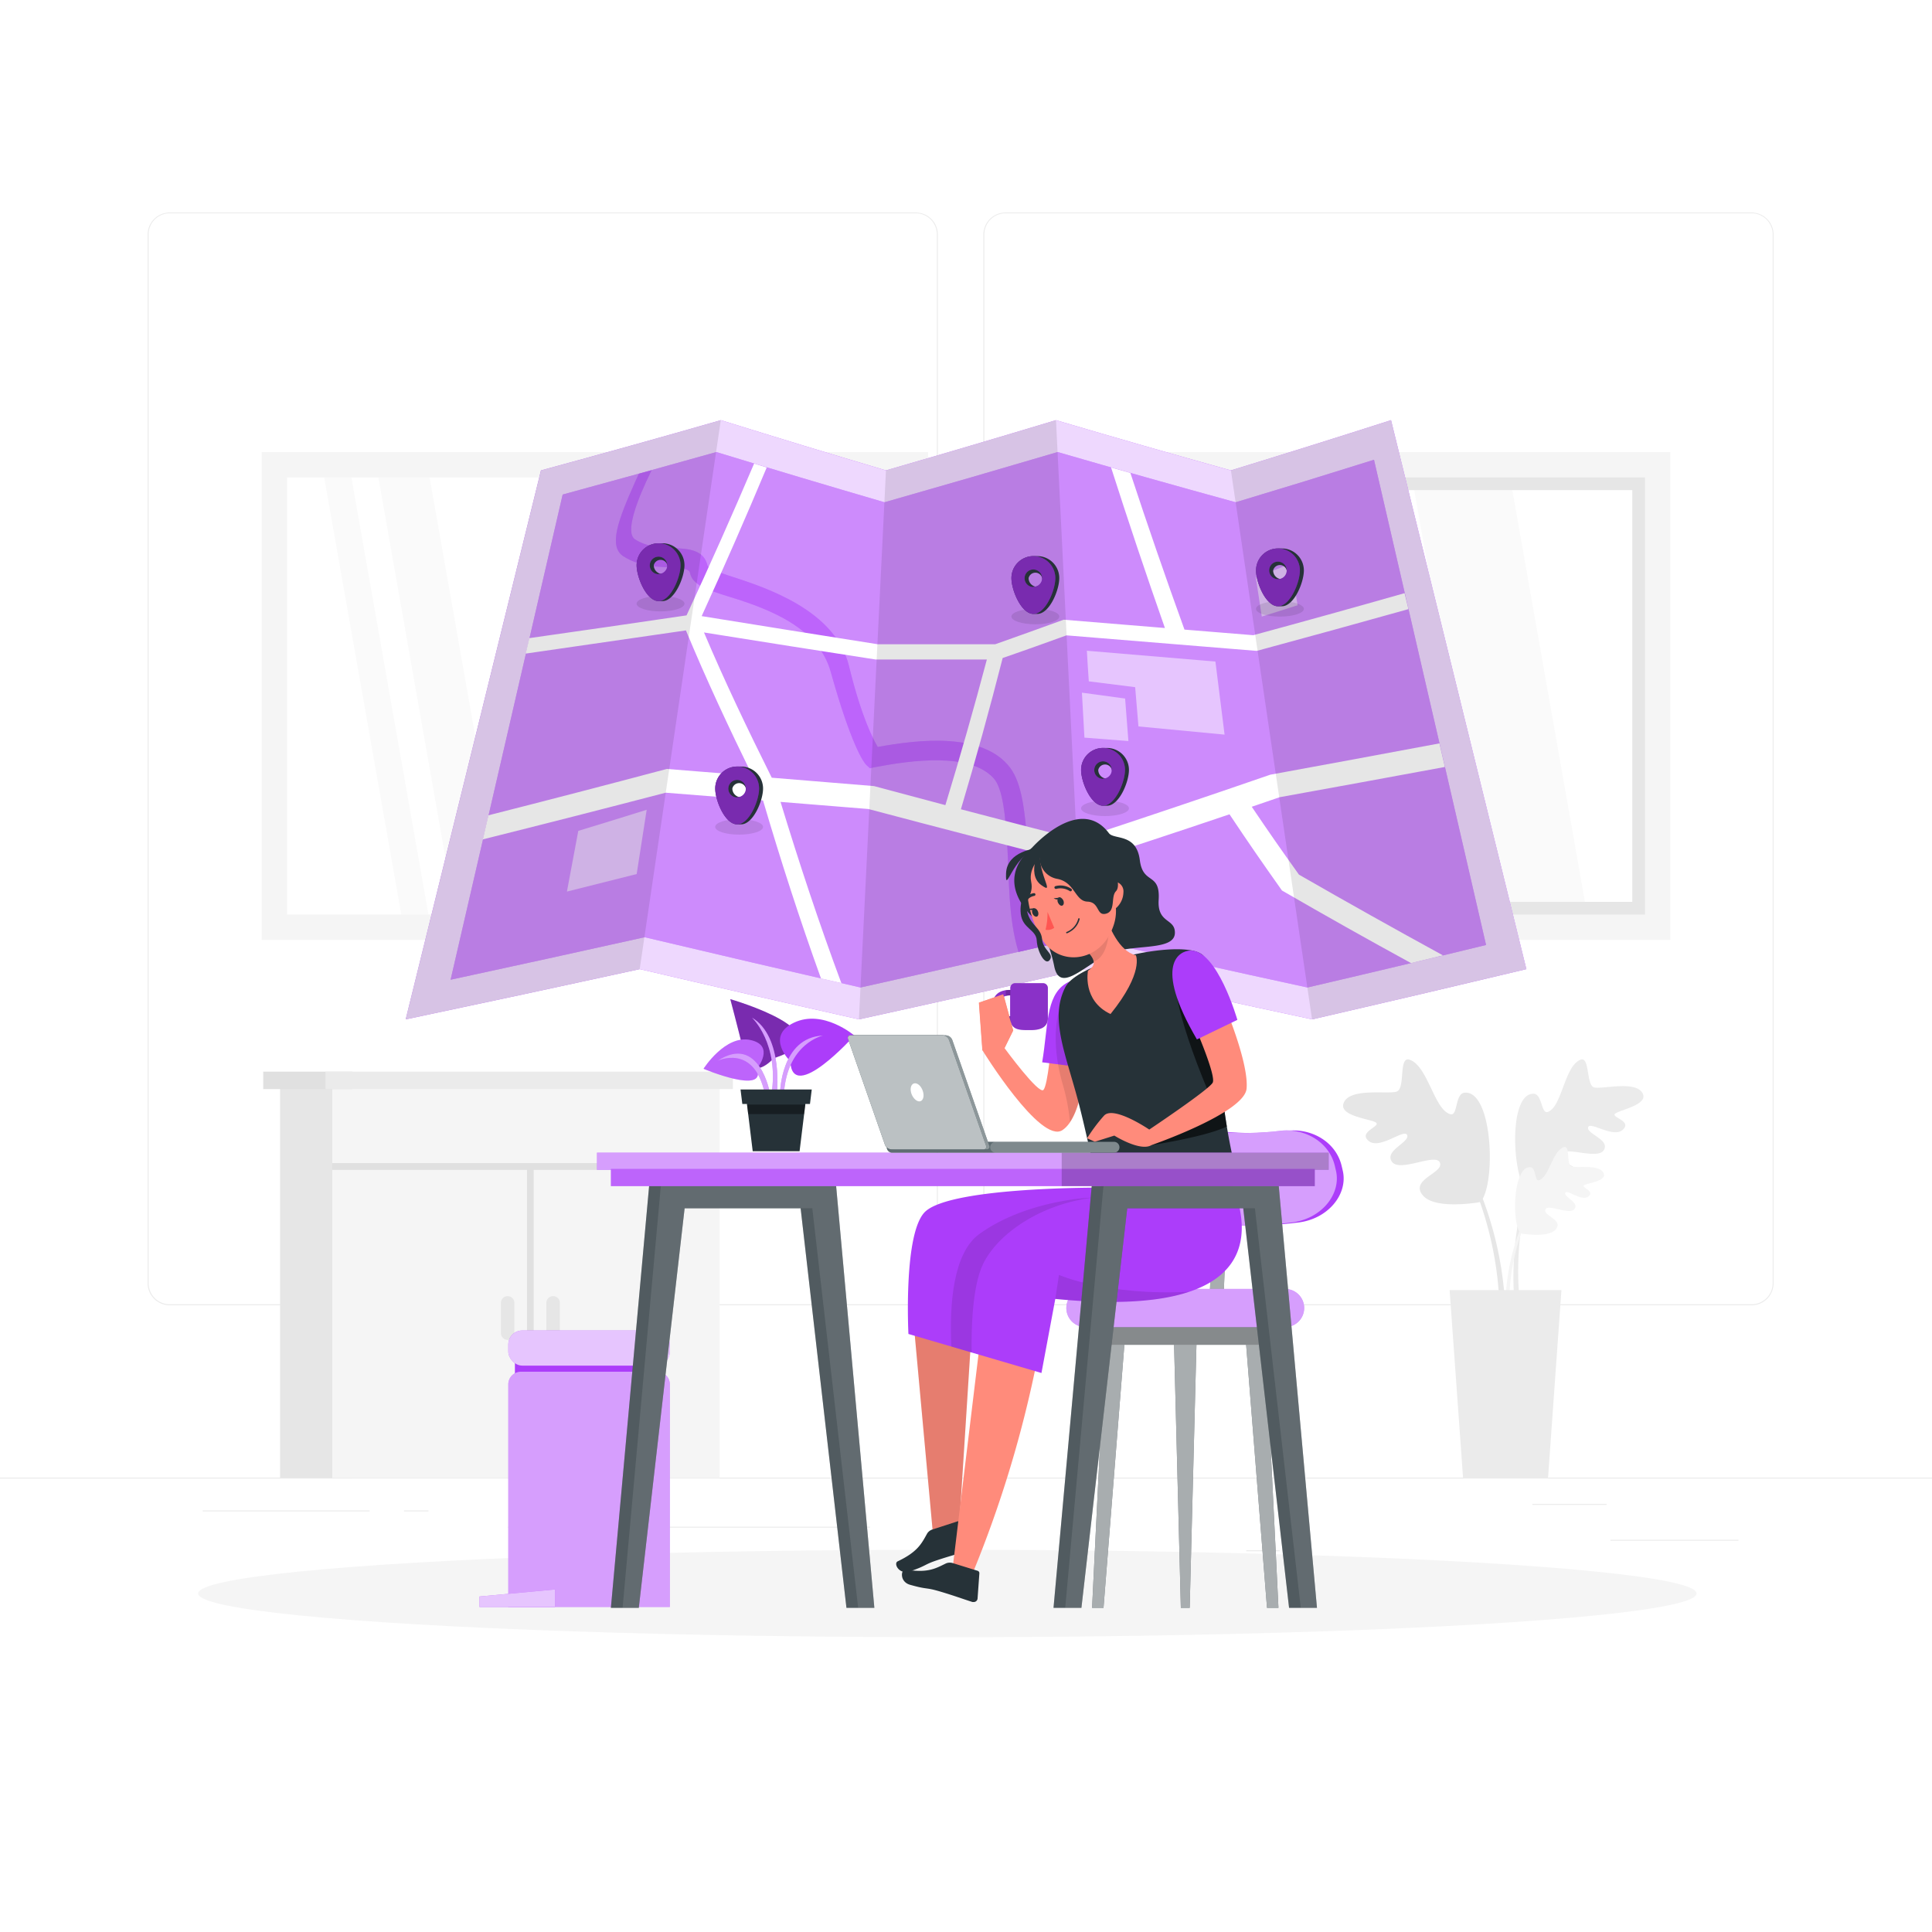 <svg width="300" height="300" class="animated" id="freepik_stories-location-search" xmlns="http://www.w3.org/2000/svg" viewBox="0 0 500 500"
     version="1.1" xmlns:xlink="http://www.w3.org/1999/xlink" xmlns:svgjs="http://svgjs.com/svgjs">
    <style>svg#freepik_stories-location-search:not(.animated) .animable {opacity:
        0;}svg#freepik_stories-location-search.animated #freepik--Map--inject-27 {animation: 1s 1 forwards
        cubic-bezier(.36,-0.01,.5,1.38) lightSpeedRight,1.5s Infinite linear floating;animation-delay: 0s,1s;}
        @keyframes lightSpeedRight { from { transform: translate3d(50%, 0, 0) skewX(-20deg); opacity: 0; } 60% {
        transform: skewX(10deg); opacity: 1; } 80% { transform: skewX(-2deg); } to { opacity: 1; transform:
        translate3d(0, 0, 0); } } @keyframes floating { 0% { opacity: 1; transform: translateY(0px); } 50% { transform:
        translateY(-10px); } 100% { opacity: 1; transform: translateY(0px); } } .animator-hidden { display: none; }
    </style>
    <g id="freepik--background-complete--inject-27" class="animable" style="transform-origin: 250px 228.23px;">
        <rect x="416.78" y="398.49" width="33.12" height="0.25"
              style="fill: rgb(235, 235, 235); transform-origin: 433.34px 398.615px;" id="ely128rcwxg0j"
              class="animable"></rect>
        <rect x="322.53" y="401.21" width="8.69" height="0.25"
              style="fill: rgb(235, 235, 235); transform-origin: 326.875px 401.335px;" id="elys60n88300b"
              class="animable"></rect>
        <rect x="396.59" y="389.21" width="19.19" height="0.25"
              style="fill: rgb(235, 235, 235); transform-origin: 406.185px 389.335px;" id="elxo4jdqpm4u"
              class="animable"></rect>
        <rect x="52.46" y="390.89" width="43.19" height="0.25"
              style="fill: rgb(235, 235, 235); transform-origin: 74.055px 391.015px;" id="el47guly708sw"
              class="animable"></rect>
        <rect x="104.56" y="390.89" width="6.33" height="0.25"
              style="fill: rgb(235, 235, 235); transform-origin: 107.725px 391.015px;" id="el6gd00uazc4k"
              class="animable"></rect>
        <rect x="131.47" y="395.11" width="93.68" height="0.25"
              style="fill: rgb(235, 235, 235); transform-origin: 178.31px 395.235px;" id="el7wqx135pd3e"
              class="animable"></rect>
        <path d="M237,337.8H43.92a5.71,5.71,0,0,1-5.71-5.71V60.66A5.71,5.71,0,0,1,43.92,55H237a5.71,5.71,0,0,1,5.71,5.71V332.09A5.71,5.71,0,0,1,237,337.8ZM43.92,55.2a5.47,5.47,0,0,0-5.46,5.46V332.09a5.47,5.47,0,0,0,5.46,5.46H237a5.47,5.47,0,0,0,5.46-5.46V60.66A5.47,5.47,0,0,0,237,55.2Z"
              style="fill: rgb(235, 235, 235); transform-origin: 140.46px 196.4px;" id="ely924dkswn7"
              class="animable"></path>
        <path d="M453.31,337.8H260.21a5.72,5.72,0,0,1-5.71-5.71V60.66A5.72,5.72,0,0,1,260.21,55h193.1A5.71,5.71,0,0,1,459,60.66V332.09A5.71,5.71,0,0,1,453.31,337.8ZM260.21,55.2a5.47,5.47,0,0,0-5.46,5.46V332.09a5.47,5.47,0,0,0,5.46,5.46h193.1a5.47,5.47,0,0,0,5.46-5.46V60.66a5.47,5.47,0,0,0-5.46-5.46Z"
              style="fill: rgb(235, 235, 235); transform-origin: 356.75px 196.4px;" id="elm931fneqhu"
              class="animable"></path>
        <rect y="382.4" width="500" height="0.25" style="fill: rgb(235, 235, 235); transform-origin: 250px 382.525px;"
              id="elwl4a37g57m8" class="animable"></rect>
        <g id="elwxhusdwac">
            <rect x="72.48" y="279.59" width="18.58" height="102.9"
                  style="fill: rgb(230, 230, 230); transform-origin: 81.77px 331.04px; transform: rotate(180deg);"
                  class="animable" id="el3yrfrtnq1yc"></rect>
        </g>
        <g id="ely5o68two9np">
            <rect x="85.99" y="279.59" width="100.25" height="102.9"
                  style="fill: rgb(245, 245, 245); transform-origin: 136.115px 331.04px; transform: rotate(180deg);"
                  class="animable" id="elnmbkkkuased"></rect>
        </g>
        <g id="elpunrpjbbmnn">
            <rect x="68.12" y="277.34" width="23.09" height="4.51"
                  style="fill: rgb(224, 224, 224); transform-origin: 79.665px 279.595px; transform: rotate(180deg);"
                  class="animable" id="elw44im6i3d8j"></rect>
        </g>
        <g id="el1fkq1uihbf5">
            <rect x="84.24" y="277.34" width="105.43" height="4.51"
                  style="fill: rgb(235, 235, 235); transform-origin: 136.955px 279.595px; transform: rotate(180deg);"
                  class="animable" id="el9cxkwl1xel"></rect>
        </g>
        <path d="M143.14,346.76h0a1.74,1.74,0,0,0,1.75-1.74v-7.84a1.74,1.74,0,0,0-1.75-1.74h0a1.74,1.74,0,0,0-1.74,1.74V345A1.74,1.74,0,0,0,143.14,346.76Z"
              style="fill: rgb(230, 230, 230); transform-origin: 143.145px 341.1px;" id="elo9qb65divo8"
              class="animable"></path>
        <path d="M131.38,346.76h0a1.74,1.74,0,0,0,1.74-1.74v-7.84a1.74,1.74,0,0,0-1.74-1.74h0a1.74,1.74,0,0,0-1.74,1.74V345A1.74,1.74,0,0,0,131.38,346.76Z"
              style="fill: rgb(230, 230, 230); transform-origin: 131.38px 341.1px;" id="elv650rc0lslp"
              class="animable"></path>
        <polygon
                points="186.24 301.01 186.24 302.76 138.13 302.76 138.13 382.49 136.39 382.49 136.39 302.76 85.99 302.76 85.99 301.01 186.24 301.01"
                style="fill: rgb(224, 224, 224); transform-origin: 136.115px 341.75px;" id="el1cllj8az0nv"
                class="animable"></polygon>
        <polygon points="385.59 237.94 410.98 237.94 390.55 122.08 365.16 122.08 385.59 237.94"
                 style="fill: rgb(250, 250, 250); transform-origin: 388.07px 180.01px;" id="el6r6b18jdpj7"
                 class="animable"></polygon>
        <polygon points="370.81 237.94 377.66 237.94 357.23 122.08 350.38 122.08 370.81 237.94"
                 style="fill: rgb(250, 250, 250); transform-origin: 364.02px 180.01px;" id="elec9zbut8ud"
                 class="animable"></polygon>
        <polygon points="296.54 239.95 303.57 239.95 282.58 120.88 275.54 120.88 296.54 239.95"
                 style="fill: rgb(250, 250, 250); transform-origin: 289.555px 180.415px;" id="el8adcto4rv7y"
                 class="animable"></polygon>
        <polygon points="310.55 239.95 323.81 239.95 302.82 120.88 289.56 120.88 310.55 239.95"
                 style="fill: rgb(250, 250, 250); transform-origin: 306.685px 180.415px;" id="el06ppvz95p7xd"
                 class="animable"></polygon>
        <path d="M346.06,120.28H429V240H346.06Zm76.38,6.56H352.62V233.4h69.82Z"
              style="fill: rgb(230, 230, 230); transform-origin: 387.53px 180.14px;" id="elzjf5pz7ggf"
              class="animable"></path>
        <path d="M259.83,117H432.28V243.24H259.83Zm165.89,6.56H266.39V236.68H425.72Z"
              style="fill: rgb(245, 245, 245); transform-origin: 346.055px 180.12px;" id="elmeem0ud0j3"
              class="animable"></path>
        <polygon points="193.48 237.94 218.87 237.94 198.44 122.08 173.05 122.08 193.48 237.94"
                 style="fill: rgb(250, 250, 250); transform-origin: 195.96px 180.01px;" id="el1ruv8953l59"
                 class="animable"></polygon>
        <polygon points="178.71 237.94 185.55 237.94 165.12 122.08 158.28 122.08 178.71 237.94"
                 style="fill: rgb(250, 250, 250); transform-origin: 171.915px 180.01px;" id="ellkuw5wga37"
                 class="animable"></polygon>
        <polygon points="104.43 239.95 111.46 239.95 90.47 120.88 83.43 120.88 104.43 239.95"
                 style="fill: rgb(250, 250, 250); transform-origin: 97.445px 180.415px;" id="el097q6nwkgs1j"
                 class="animable"></polygon>
        <polygon points="118.44 239.95 131.7 239.95 110.71 120.88 97.45 120.88 118.44 239.95"
                 style="fill: rgb(250, 250, 250); transform-origin: 114.575px 180.415px;" id="elroxpq0dexxg"
                 class="animable"></polygon>
        <path d="M153.94,120.28h82.95V240H153.94Zm76.39,6.56H160.51V233.4h69.82Z"
              style="fill: rgb(230, 230, 230); transform-origin: 195.415px 180.14px;" id="el26mb2uchteb"
              class="animable"></path>
        <path d="M67.72,117H240.17V243.24H67.72Zm165.89,6.56H74.28V236.68H233.61Z"
              style="fill: rgb(245, 245, 245); transform-origin: 153.945px 180.12px;" id="elbk0bm0yvmqs"
              class="animable"></path>
        <path d="M389.62,345.15a91.73,91.73,0,0,0-5.88-34.92c3.4-6.29,2.19-28.16-4.73-27.43-2.53.26-1.64,6.13-3.68,5.55-4.18-1.18-5.76-12.43-10.5-14.09-3-1.06-1,7.55-3.42,8.26s-11.64-1-13.55,2.66,6.88,4.37,8.23,5.34-4.75,2.46-1.85,4.78,9.26-3.38,9.94-1.52-6,4-3.95,6.88,11.43-2.44,12.43.26-7.92,4.32-4.41,8.47c2.47,2.91,9.84,2.45,14.09,1.83.28-.05.49-.09.67-.14a90.62,90.62,0,0,1,5,34.51Z"
              style="fill: rgb(230, 230, 230); transform-origin: 368.622px 309.88px;" id="el07m808b3on8p"
              class="animable"></path>
        <path d="M392.21,339.87a82.74,82.74,0,0,1,2.55-31.81c-3.54-5.38-4.16-25.1,2.11-25,2.29,0,1.95,5.38,3.73,4.7,3.66-1.39,4.2-11.6,8.33-13.47,2.64-1.19,1.45,6.7,3.71,7.15S423,279.67,425,282.77s-5.84,4.46-7,5.44,4.46,1.84,2,4.15-8.58-2.31-9-.6,5.71,3.15,4.08,5.87-10.45-1.3-11.14,1.21,7.45,3.26,4.62,7.26c-2,2.8-8.64,3-12.5,2.74a3.8,3.8,0,0,1-.61-.08,81.56,81.56,0,0,0-1.78,31.38Z"
              style="fill: rgb(235, 235, 235); transform-origin: 408.499px 307.154px;" id="el903tdbwjcsh"
              class="animable"></path>
        <path d="M389.64,339.87a55.65,55.65,0,0,1,3.56-21.17c-2.06-3.82-1.32-17.07,2.87-16.63,1.54.16,1,3.71,2.23,3.36,2.54-.71,3.49-7.53,6.37-8.54,1.84-.64.58,4.58,2.07,5s7.06-.58,8.22,1.61-4.17,2.65-5,3.24,2.88,1.49,1.12,2.9-5.62-2-6-.93,3.65,2.45,2.4,4.17-6.93-1.48-7.54.16,4.81,2.62,2.67,5.14c-1.49,1.76-6,1.48-8.54,1.11l-.4-.09a55,55,0,0,0-3,20.93Z"
              style="fill: rgb(245, 245, 245); transform-origin: 402.372px 318.483px;" id="elbszffbtjqvt"
              class="animable"></path>
        <polygon points="400.63 382.49 378.64 382.49 375.16 333.88 404.1 333.88 400.63 382.49"
                 style="fill: rgb(235, 235, 235); transform-origin: 389.63px 358.185px;" id="elltn43oeacb"
                 class="animable"></polygon>
    </g>
    <g id="freepik--Shadow--inject-27" class="animable" style="transform-origin: 245.18px 412.39px;">
        <ellipse id="freepik--path--inject-27" cx="245.18" cy="412.39" rx="193.89" ry="11.32"
                 style="fill: rgb(245, 245, 245); transform-origin: 245.18px 412.39px;" class="animable"></ellipse>
    </g>
    <g id="freepik--trash-bin--inject-27" class="animable" style="transform-origin: 148.72px 380.11px;">
        <rect x="133.26" y="351.6" width="38.39" height="5.91"
              style="fill: #AC3DFA; transform-origin: 152.455px 354.555px;" id="el7l3tlrw9p2c" class="animable"></rect>
        <path d="M134.83,355h35.25a3.27,3.27,0,0,1,3.27,3.27v57.61a0,0,0,0,1,0,0h-41.8a0,0,0,0,1,0,0V358.28A3.27,3.27,0,0,1,134.83,355Z"
              style="fill: #AC3DFA; transform-origin: 152.45px 385.44px;" id="elv53impfvrue" class="animable"></path>
        <g id="el315ykg9ub0r">
            <path d="M134.83,355h35.25a3.27,3.27,0,0,1,3.27,3.27v57.61a0,0,0,0,1,0,0h-41.8a0,0,0,0,1,0,0V358.28A3.27,3.27,0,0,1,134.83,355Z"
                  style="fill: rgb(255, 255, 255); opacity: 0.5; transform-origin: 152.45px 385.44px;" class="animable"
                  id="elfcpcv2i1tlh"></path>
        </g>
        <rect x="131.55" y="344.33" width="41.8" height="9.09" rx="3.61"
              style="fill: #AC3DFA; transform-origin: 152.45px 348.875px;" id="elwc82exdoxgp" class="animable"></rect>
        <g id="elq414q7u01k">
            <rect x="131.55" y="344.33" width="41.8" height="9.09" rx="3.61"
                  style="fill: rgb(255, 255, 255); opacity: 0.7; transform-origin: 152.45px 348.875px;" class="animable"
                  id="elvn2b5wdh75s"></rect>
        </g>
        <polygon points="143.63 415.89 124.09 415.89 124.09 413.17 143.63 411.35 143.63 415.89"
                 style="fill: #AC3DFA; transform-origin: 133.86px 413.62px;" id="el318xalp9tiv"
                 class="animable"></polygon>
        <g id="el6c7lwzc3tp6">
            <polygon points="143.63 415.89 124.09 415.89 124.09 413.17 143.63 411.35 143.63 415.89"
                     style="fill: rgb(255, 255, 255); opacity: 0.7; transform-origin: 133.86px 413.62px;"
                     class="animable" id="elip7pgo4fnr9"></polygon>
        </g>
    </g>
    <g id="freepik--Map--inject-27" class="animable animator-active" style="transform-origin: 250.005px 186.275px;">
        <path d="M318.55,121.74q-22.68-6.33-45.27-13-22,6.63-44,13-21.4-6.37-42.71-13-23.24,6.67-46.56,13L105,263.81q30.31-6.39,60.57-13,28.33,6.62,56.73,13,29-6.36,58-13,29.61,6.65,59.29,13,27.75-6.39,55.44-13L360,108.74Q339.31,115.37,318.55,121.74Z"
              style="fill: #AC3DFA; transform-origin: 250.015px 186.275px;" id="ellgait1d5syl" class="animable"></path>
        <g id="el6a20jvlzv5q" class="">
            <path d="M318.55,121.74q-22.68-6.33-45.27-13-22,6.63-44,13-21.4-6.37-42.71-13-23.24,6.67-46.56,13L105,263.81q30.31-6.39,60.57-13,28.33,6.62,56.73,13,29-6.36,58-13,29.61,6.65,59.29,13,27.75-6.39,55.44-13L360,108.74Q339.31,115.37,318.55,121.74Z"
                  style="fill: rgb(255, 255, 255); opacity: 0.8; transform-origin: 250.015px 186.275px;"
                  class="animable" id="eldgq96rsywyi"></path>
        </g>
        <path d="M222.69,255.56q28.62-6.36,57.19-13,29.21,6.65,58.48,13,23.13-5.38,46.23-11-14.52-62.79-29-125.57-17.85,5.61-35.79,11-23.08-6.33-46.08-13-22.38,6.61-44.81,13-21.8-6.37-43.52-13-19.86,5.59-39.77,11-14.52,62.78-29,125.56,25.13-5.42,50.21-11Q194.7,249.16,222.69,255.56Z"
              style="fill: #AC3DFA; transform-origin: 250.605px 186.275px;" id="el2gpk76fsoo4" class="animable"></path>
        <g id="eloo5xdb8lzlm" class="">
            <path d="M222.69,255.56q28.62-6.36,57.19-13,29.21,6.65,58.48,13,23.13-5.38,46.23-11-14.52-62.79-29-125.57-17.85,5.61-35.79,11-23.08-6.33-46.08-13-22.38,6.61-44.81,13-21.8-6.37-43.52-13-19.86,5.59-39.77,11-14.52,62.78-29,125.56,25.13-5.42,50.21-11Q194.7,249.16,222.69,255.56Z"
                  style="fill: rgb(255, 255, 255); opacity: 0.4; transform-origin: 250.605px 186.275px;"
                  class="animable" id="ela8r94ys0ptj"></path>
        </g>
        <path d="M265.93,218.17c-.75-8-1.36-15.27-4.5-19.47-7-9.29-23.75-7.31-34.27-5.39-1.17-2-4.17-7.57-7.46-21-3.14-12.82-17.66-19-28.86-22.61-3.16-1-7.07-2.34-7.72-3.26-.93-4.23-5-4.43-9-4.61-3.21-.15-6.87-.32-9.79-2.26-2.61-1.74.39-9.95,4.3-17.86l-3.29.9c-.28.61-.57,1.22-.85,1.84-4.65,10.38-7.05,17-3.15,19.52s8.21,2.69,11.77,2.86,5.26.36,5.48,1.48c.58,3,4.29,4.33,10.35,6.19,10.33,3.17,22.89,8,26.06,19.39,5.3,19,8.57,23.5,9.19,24.07l.93.86,1.29-.27c9.41-1.79,24.7-3.93,30.79,2.92,2.39,2.69,3,9.89,3.47,17.05.53,8.91.21,19,2.92,27.84l7.9-1.82C267.56,235.51,266.68,226.13,265.93,218.17Z"
              style="fill: #AC3DFA; transform-origin: 215.438px 184.035px;" id="elg5dmdka6o0s" class="animable"></path>
        <g id="elhqtlb8dej6j" class="">
            <path d="M265.93,218.17c-.75-8-1.36-15.27-4.5-19.47-7-9.29-23.75-7.31-34.27-5.39-1.17-2-4.17-7.57-7.46-21-3.14-12.82-17.66-19-28.86-22.61-3.16-1-7.07-2.34-7.72-3.26-.93-4.23-5-4.43-9-4.61-3.21-.15-6.87-.32-9.79-2.26-2.61-1.74.39-9.95,4.3-17.86l-3.29.9c-.28.61-.57,1.22-.85,1.84-4.65,10.38-7.05,17-3.15,19.52s8.21,2.69,11.77,2.86,5.26.36,5.48,1.48c.58,3,4.29,4.33,10.35,6.19,10.33,3.17,22.89,8,26.06,19.39,5.3,19,8.57,23.5,9.19,24.07l.93.86,1.29-.27c9.41-1.79,24.7-3.93,30.79,2.92,2.39,2.69,3,9.89,3.47,17.05.53,8.91.21,19,2.92,27.84l7.9-1.82C267.56,235.51,266.68,226.13,265.93,218.17Z"
                  style="fill: rgb(255, 255, 255); opacity: 0.2; transform-origin: 215.438px 184.035px;"
                  class="animable" id="elexsmep2k5w"></path>
        </g>
        <g id="el8aosn8odou6" class="">
            <g style="opacity: 0.5; transform-origin: 298.46px 180.095px;" class="animable" id="elk73gyb2fpy">
                <path d="M281.28,168.41l33.27,2.8c.95,7.56,1.42,11.35,2.37,18.91L294.63,188l-.85-10.16-12-1.51C281.56,173.17,281.46,171.58,281.28,168.41Z"
                      style="fill: rgb(255, 255, 255); transform-origin: 299.1px 179.265px;" id="elbimevqvz5bl"
                      class="animable"></path>
                <path d="M280,179.26l11.18,1.52.85,11-11.38-.88Z"
                      style="fill: rgb(255, 255, 255); transform-origin: 286.015px 185.52px;" id="elykkvynjqf9n"
                      class="animable"></path>
            </g>
        </g>
        <g id="elawj65pgsxvo" class="">
            <path d="M334,145.91c-3.56,1.41-5.35,2.11-9,3.52l1.55,10.14c3.73-1.17,5.58-1.75,9.27-2.93C335.12,152.35,334.75,150.2,334,145.91Z"
                  style="fill: rgb(255, 255, 255); opacity: 0.5; transform-origin: 330.41px 152.74px;" class="animable"
                  id="elb95lrp8nd1s"></path>
        </g>
        <g id="el8m45ep6lmgw" class="">
            <path d="M167.36,209.57c-7,2.19-10.55,3.28-17.7,5.46-1.17,6.28-1.76,9.43-2.94,15.71,7.28-1.82,10.89-2.72,18.05-4.54C165.8,219.55,166.32,216.22,167.36,209.57Z"
                  style="fill: rgb(255, 255, 255); opacity: 0.5; transform-origin: 157.04px 220.155px;" class="animable"
                  id="el07o6zkfltavu"></path>
        </g>
        <path d="M276,164.43q24.51,2,49,4l.32,0q19.62-5.3,39.18-10.79l-1-4.13q-19.54,5.56-39.15,10.88l-17.81-1.45q-7.31-20.19-14-40.54l-5-1.42q6.68,20.88,13.94,41.55l-26.21-2.15c-7,2.54-10.55,3.82-17.73,6.36H227.21q-22.82-3.6-45.62-7.29,8.73-19.11,16.84-38.47l-3.27-1q-8.43,19.79-17.48,39.28-20.34,3-40.7,5.89c-.37,1.62-.56,2.43-.93,4q20.73-3,41.47-6c5.29,12.76,11.14,25.22,17.21,37.63L172.58,199Q149.53,205.13,126.4,211c-.58,2.49-.87,3.74-1.44,6.23q23.69-5.92,47.31-12.08l25.2,2c4.56,15.5,9.52,30.88,15,46.07l5.27,1.2C212,239,206.81,223.31,202,207.53l22.73,1.84Q252,216.6,279.4,223.54q19.44-6.25,38.79-12.8c5.27,7.89,8,11.83,13.58,19.72q16.58,9.6,33.41,18.79l8.26-2Q354.69,237,336.17,226.36c-5-7-7.46-10.54-12.22-17.57l7.21-2.47q21.39-3.87,42.77-7.83c-.57-2.44-.85-3.66-1.41-6.1q-21.88,4.1-43.77,8.1-24.87,8.59-49.86,16.78-15.12-3.86-30.21-7.83,5.79-19.47,10.81-39.15C266.15,168,269.45,166.78,276,164.43Zm-31.29,43.95c-7.47-2-11.18-3-18.51-4.94l-26.47-2.17c-6.17-12.39-12.14-24.84-17.54-37.59q22.22,3.56,44.44,7l28.77,0Q250.37,189.65,244.66,208.38Z"
              style="fill: rgb(255, 255, 255); transform-origin: 249.445px 187.2px;" id="elvv1nl0vtuak"
              class="animable"></path>
        <g id="elp50vduq9yp" class="">
            <path d="M165.55,250.81q-30.26,6.62-60.57,13l35-142.07q23.32-6.34,46.56-13Z"
                  style="opacity: 0.1; transform-origin: 145.76px 186.275px;" class="animable" id="elkzkz7kql9y"></path>
        </g>
        <g id="el3633tgt33f1" class="">
            <path d="M280.29,250.81q-29,6.65-58,13,3.5-71,7-142.07,22-6.37,44-13Q276.78,179.78,280.29,250.81Z"
                  style="opacity: 0.1; transform-origin: 251.29px 186.275px;" class="animable"
                  id="elu3denar0e5a"></path>
        </g>
        <g id="elm9rlerp62o" class="">
            <path d="M395,250.81q-27.69,6.62-55.44,13l-21-142.07q20.76-6.37,41.43-13Z"
                  style="opacity: 0.1; transform-origin: 356.78px 186.275px;" class="animable"
                  id="elichy0rx8b3j"></path>
        </g>
        <g id="elmo4jdy1ekq" class="">
            <path d="M337.44,157.57c0,1.11-2.78,2-6.2,2s-6.19-.89-6.19-2,2.77-2,6.19-2S337.44,156.47,337.44,157.57Z"
                  style="opacity: 0.1; transform-origin: 331.245px 157.57px;" class="animable"
                  id="elw48s1zblx0q"></path>
        </g>
        <path d="M331.76,156.9c3.13,0,5.68-6.14,5.68-9.27a5.69,5.69,0,0,0-5.68-5.69h-1a5.68,5.68,0,0,0-5.68,5.69c0,3.13,2.54,9.27,5.68,9.27Zm-2.27-9.27a1.8,1.8,0,1,1,1.75,2.2A2.27,2.27,0,0,1,329.49,147.63Z"
              style="fill: rgb(38, 50, 56); transform-origin: 331.26px 149.42px;" id="el9yqj9rkzlo"
              class="animable"></path>
        <path d="M330.73,141.94a5.68,5.68,0,0,0-5.68,5.69c0,3.13,2.54,9.27,5.68,9.27s5.68-6.14,5.68-9.27A5.68,5.68,0,0,0,330.73,141.94Zm0,7.95a2.27,2.27,0,1,1,2.27-2.26A2.26,2.26,0,0,1,330.73,149.89Z"
              style="fill: #AC3DFA; transform-origin: 330.73px 149.42px;" id="elfb2002z6ss" class="animable"></path>
        <g id="elv2bn2sy5nen" class="">
            <path d="M330.73,141.94a5.68,5.68,0,0,0-5.68,5.69c0,3.13,2.54,9.27,5.68,9.27s5.68-6.14,5.68-9.27A5.68,5.68,0,0,0,330.73,141.94Zm0,7.95a2.27,2.27,0,1,1,2.27-2.26A2.26,2.26,0,0,1,330.73,149.89Z"
                  style="opacity: 0.3; transform-origin: 330.73px 149.42px;" class="animable" id="elodvekil2w3p"></path>
        </g>
        <g id="el8zltc3yw8q4" class="">
            <path d="M292.17,209.2c0,1.1-2.77,2-6.19,2s-6.2-.9-6.2-2,2.78-2,6.2-2S292.17,208.09,292.17,209.2Z"
                  style="opacity: 0.1; transform-origin: 285.975px 209.2px;" class="animable" id="elm5b1t8lj8ia"></path>
        </g>
        <path d="M286.49,208.52c3.14,0,5.68-6.13,5.68-9.27a5.68,5.68,0,0,0-5.68-5.68h-1a5.68,5.68,0,0,0-5.69,5.68c0,3.14,2.55,9.27,5.69,9.27Zm-2.26-9.27a1.8,1.8,0,1,1,1.75,2.2A2.25,2.25,0,0,1,284.23,199.25Z"
              style="fill: rgb(38, 50, 56); transform-origin: 285.985px 201.045px;" id="el063yia6o40k5"
              class="animable"></path>
        <path d="M285.47,193.57a5.68,5.68,0,0,0-5.69,5.68c0,3.14,2.55,9.27,5.69,9.27s5.68-6.13,5.68-9.27A5.68,5.68,0,0,0,285.47,193.57Zm0,8a2.27,2.27,0,1,1,2.26-2.27A2.27,2.27,0,0,1,285.47,201.52Z"
              style="fill: #AC3DFA; transform-origin: 285.465px 201.045px;" id="eluyf5rardnol" class="animable"></path>
        <g id="elmgko61n0ldo" class="">
            <path d="M285.47,193.57a5.68,5.68,0,0,0-5.69,5.68c0,3.14,2.55,9.27,5.69,9.27s5.68-6.13,5.68-9.27A5.68,5.68,0,0,0,285.47,193.57Zm0,8a2.27,2.27,0,1,1,2.26-2.27A2.27,2.27,0,0,1,285.47,201.52Z"
                  style="opacity: 0.3; transform-origin: 285.465px 201.045px;" class="animable"
                  id="elkqgput6r0sj"></path>
        </g>
        <g id="eltgljf5d7jbb" class="">
            <path d="M197.48,214c0,1.11-2.78,2-6.2,2s-6.19-.89-6.19-2,2.77-2,6.19-2S197.48,212.91,197.48,214Z"
                  style="opacity: 0.1; transform-origin: 191.285px 214px;" class="animable" id="el0ciji4bou7l7"></path>
        </g>
        <path d="M191.8,213.34c3.13,0,5.68-6.14,5.68-9.27a5.69,5.69,0,0,0-5.68-5.69h-1a5.68,5.68,0,0,0-5.68,5.69c0,3.13,2.54,9.27,5.68,9.27Zm-2.27-9.27a1.8,1.8,0,1,1,1.75,2.2A2.27,2.27,0,0,1,189.53,204.07Z"
              style="fill: rgb(38, 50, 56); transform-origin: 191.3px 205.86px;" id="elql0motuidxa"
              class="animable"></path>
        <path d="M190.77,198.38a5.68,5.68,0,0,0-5.68,5.69c0,3.13,2.54,9.27,5.68,9.27s5.68-6.14,5.68-9.27A5.68,5.68,0,0,0,190.77,198.38Zm0,8a2.27,2.27,0,1,1,2.26-2.26A2.26,2.26,0,0,1,190.77,206.33Z"
              style="fill: #AC3DFA; transform-origin: 190.77px 205.86px;" id="elkf0slmphq5" class="animable"></path>
        <g id="elyzf2al4xj5" class="">
            <path d="M190.77,198.38a5.68,5.68,0,0,0-5.68,5.69c0,3.13,2.54,9.27,5.68,9.27s5.68-6.14,5.68-9.27A5.68,5.68,0,0,0,190.77,198.38Zm0,8a2.27,2.27,0,1,1,2.26-2.26A2.26,2.26,0,0,1,190.77,206.33Z"
                  style="opacity: 0.3; transform-origin: 190.77px 205.86px;" class="animable" id="elkhltdoqq4al"></path>
        </g>
        <g id="elwshqns0bji" class="">
            <path d="M177.14,156.23c0,1.11-2.77,2-6.19,2s-6.2-.89-6.2-2,2.78-2,6.2-2S177.14,155.13,177.14,156.23Z"
                  style="opacity: 0.1; transform-origin: 170.945px 156.23px;" class="animable"
                  id="elhga5rjv4uhq"></path>
        </g>
        <path d="M171.46,155.56c3.14,0,5.68-6.14,5.68-9.27a5.68,5.68,0,0,0-5.68-5.69h-1a5.69,5.69,0,0,0-5.69,5.69c0,3.13,2.55,9.27,5.69,9.27Zm-2.26-9.27a1.8,1.8,0,1,1,1.75,2.2A2.25,2.25,0,0,1,169.2,146.29Z"
              style="fill: rgb(38, 50, 56); transform-origin: 170.955px 148.08px;" id="elauukdyhr8ti"
              class="animable"></path>
        <path d="M170.44,140.6a5.69,5.69,0,0,0-5.69,5.69c0,3.13,2.55,9.27,5.69,9.27s5.68-6.14,5.68-9.27A5.69,5.69,0,0,0,170.44,140.6Zm0,8a2.27,2.27,0,1,1,2.26-2.26A2.27,2.27,0,0,1,170.44,148.55Z"
              style="fill: #AC3DFA; transform-origin: 170.435px 148.08px;" id="eln21ppkmwtc9" class="animable"></path>
        <g id="el56aigs6zkpi" class="">
            <path d="M170.44,140.6a5.69,5.69,0,0,0-5.69,5.69c0,3.13,2.55,9.27,5.69,9.27s5.68-6.14,5.68-9.27A5.69,5.69,0,0,0,170.44,140.6Zm0,8a2.27,2.27,0,1,1,2.26-2.26A2.27,2.27,0,0,1,170.44,148.55Z"
                  style="opacity: 0.3; transform-origin: 170.435px 148.08px;" class="animable"
                  id="elpctrkpdh22d"></path>
        </g>
        <g id="elyxco7fu19cf" class="">
            <path d="M274.14,159.56c0,1.1-2.77,2-6.19,2s-6.2-.9-6.2-2,2.78-2,6.2-2S274.14,158.45,274.14,159.56Z"
                  style="opacity: 0.1; transform-origin: 267.945px 159.56px;" class="animable"
                  id="el3q8az1oyfiq"></path>
        </g>
        <path d="M268.46,158.88c3.14,0,5.68-6.13,5.68-9.27a5.68,5.68,0,0,0-5.68-5.69h-1a5.69,5.69,0,0,0-5.69,5.69c0,3.14,2.55,9.27,5.69,9.27Zm-2.26-9.27a1.8,1.8,0,1,1,1.75,2.2A2.25,2.25,0,0,1,266.2,149.61Z"
              style="fill: rgb(38, 50, 56); transform-origin: 267.955px 151.4px;" id="ely357zmcdal8"
              class="animable"></path>
        <path d="M267.44,143.92a5.69,5.69,0,0,0-5.69,5.69c0,3.14,2.55,9.27,5.69,9.27s5.68-6.13,5.68-9.27A5.69,5.69,0,0,0,267.44,143.92Zm0,8a2.27,2.27,0,1,1,2.26-2.26A2.27,2.27,0,0,1,267.44,151.87Z"
              style="fill: #AC3DFA; transform-origin: 267.435px 151.4px;" id="el84v1ix955od" class="animable"></path>
        <g id="ely7n5de8mbk" class="">
            <path d="M267.44,143.92a5.69,5.69,0,0,0-5.69,5.69c0,3.14,2.55,9.27,5.69,9.27s5.68-6.13,5.68-9.27A5.69,5.69,0,0,0,267.44,143.92Zm0,8a2.27,2.27,0,1,1,2.26-2.26A2.27,2.27,0,0,1,267.44,151.87Z"
                  style="opacity: 0.3; transform-origin: 267.435px 151.4px;" class="animable" id="elr5nqcy25k6"></path>
        </g>
    </g>
    <g id="freepik--search-bar--inject-27" class="animable animator-hidden"
       style="transform-origin: 250.569px 100.741px;">
        <path d="M166.45,112.39a10.14,10.14,0,0,0,6.93,2.52H329.77a10.84,10.84,0,0,0,10.84-10.85V99.42a9.51,9.51,0,0,0-1.75-5.9,43.83,43.83,0,0,0-4.91-5,9.5,9.5,0,0,0-6.18-1.94H171.38a10.85,10.85,0,0,0-10.85,10.85v4.64a9.3,9.3,0,0,0,1.58,5.63A47,47,0,0,0,166.45,112.39Z"
              style="fill: #AC3DFA; transform-origin: 250.569px 100.742px;" id="elpi086bpur5h" class="animable"></path>
        <g id="elctzqj3w5ro5">
            <rect x="160.53" y="86.57" width="178.08" height="26.34" rx="10.85"
                  style="fill: rgb(255, 255, 255); opacity: 0.8; transform-origin: 249.57px 99.74px;" class="animable"
                  id="elyn4ddzlr4sd"></rect>
        </g>
    </g>
    <g id="freepik--Icon--inject-27" class="animable animator-hidden" style="transform-origin: 319.316px 99.74px;">
        <path d="M308.69,109.57h0a1.66,1.66,0,0,1-1.66-1.66V91.57a1.66,1.66,0,0,1,1.66-1.66h0a1.66,1.66,0,0,1,1.66,1.66v16.34A1.66,1.66,0,0,1,308.69,109.57Z"
              style="fill: #AC3DFA; transform-origin: 308.69px 99.74px;" id="el0py948n2egb" class="animable"></path>
        <path d="M325.7,93.42a6,6,0,1,0-.83,9.18,1.15,1.15,0,0,0,.3.55l4.3,4.3a1.25,1.25,0,0,0,1.77-1.77l-4.3-4.3a1.15,1.15,0,0,0-.55-.3A6,6,0,0,0,325.7,93.42Zm-1.51,7a3.87,3.87,0,1,1,0-5.47A3.87,3.87,0,0,1,324.19,100.4Z"
              style="fill: #AC3DFA; transform-origin: 323.531px 99.738px;" id="elkxc3j48jk8" class="animable"></path>
        <g id="elo1g2hrur2w">
            <g style="opacity: 0.3; transform-origin: 319.316px 99.74px;" class="animable" id="elu29g5fch5g">
                <path d="M308.69,109.57h0a1.66,1.66,0,0,1-1.66-1.66V91.57a1.66,1.66,0,0,1,1.66-1.66h0a1.66,1.66,0,0,1,1.66,1.66v16.34A1.66,1.66,0,0,1,308.69,109.57Z"
                      style="fill: rgb(255, 255, 255); transform-origin: 308.69px 99.74px;" id="eljibxcwsb01n"
                      class="animable"></path>
                <path d="M325.7,93.42a6,6,0,1,0-.83,9.18,1.15,1.15,0,0,0,.3.55l4.3,4.3a1.25,1.25,0,0,0,1.77-1.77l-4.3-4.3a1.15,1.15,0,0,0-.55-.3A6,6,0,0,0,325.7,93.42Zm-1.51,7a3.87,3.87,0,1,1,0-5.47A3.87,3.87,0,0,1,324.19,100.4Z"
                      style="fill: rgb(255, 255, 255); transform-origin: 323.531px 99.738px;" id="elk3jzs056cgi"
                      class="animable"></path>
            </g>
        </g>
    </g>
    <g id="freepik--Text--inject-27" class="animable animator-hidden" style="transform-origin: 223.76px 99.023px;">
        <path d="M184.08,103.55,182.33,101h-1.94v2.53h-2.1v-9.1h3.94a5.08,5.08,0,0,1,2.1.41,3,3,0,0,1,1.85,2.9,3,3,0,0,1-1.87,2.87l2,2.92Zm-.53-7a2.23,2.23,0,0,0-1.44-.41h-1.72v3.17h1.72a2.23,2.23,0,0,0,1.44-.41,1.63,1.63,0,0,0,0-2.35Z"
              style="fill: rgb(38, 50, 56); transform-origin: 182.3px 98.99px;" id="eloxv4rxl08b"
              class="animable"></path>
        <path d="M194.89,101.86v1.69h-7v-9.1h6.88v1.69h-4.79v2h4.23v1.64h-4.23v2.1Z"
              style="fill: rgb(38, 50, 56); transform-origin: 191.39px 99px;" id="elh4ln5phd25j"
              class="animable"></path>
        <path d="M197.47,103.42a5.09,5.09,0,0,1-1.62-.76l.71-1.59a4.69,4.69,0,0,0,1.4.69,5.26,5.26,0,0,0,1.61.26,2.5,2.5,0,0,0,1.32-.27.78.78,0,0,0,.43-.7.66.66,0,0,0-.25-.54,1.92,1.92,0,0,0-.65-.35c-.27-.08-.62-.18-1.07-.28a14.94,14.94,0,0,1-1.71-.5,2.7,2.7,0,0,1-1.13-.79,2.14,2.14,0,0,1-.48-1.46,2.46,2.46,0,0,1,.43-1.43,2.92,2.92,0,0,1,1.29-1,5.15,5.15,0,0,1,2.12-.38,6.94,6.94,0,0,1,1.7.21,5.19,5.19,0,0,1,1.46.59l-.65,1.6a5.19,5.19,0,0,0-2.53-.71,2.35,2.35,0,0,0-1.3.28.89.89,0,0,0-.43.76.74.74,0,0,0,.49.69,6.74,6.74,0,0,0,1.49.45,14.7,14.7,0,0,1,1.7.5,2.78,2.78,0,0,1,1.14.78,2.05,2.05,0,0,1,.48,1.44,2.48,2.48,0,0,1-.44,1.42,2.92,2.92,0,0,1-1.31,1,5.15,5.15,0,0,1-2.12.38A7.57,7.57,0,0,1,197.47,103.42Z"
              style="fill: rgb(38, 50, 56); transform-origin: 199.637px 99.015px;" id="eltcriirjaebj"
              class="animable"></path>
        <path d="M206.61,96.17H203.7V94.45h7.93v1.72h-2.91v7.38h-2.11Z"
              style="fill: rgb(38, 50, 56); transform-origin: 207.665px 99px;" id="el9zmiglc3xn"
              class="animable"></path>
        <path d="M218.3,101.6h-4.22l-.81,2h-2.16l4.06-9.1h2.08l4.07,9.1h-2.21Zm-.66-1.59-1.45-3.49L214.75,100Z"
              style="fill: rgb(38, 50, 56); transform-origin: 216.215px 99.05px;" id="elku2tm3e9hq"
              class="animable"></path>
        <path d="M223.08,102.63A4.12,4.12,0,0,1,222,99.55v-5.1h2.11v5c0,1.63.67,2.45,2,2.45a1.9,1.9,0,0,0,1.5-.59,2.77,2.77,0,0,0,.52-1.86v-5h2.08v5.1a3.76,3.76,0,0,1-4.12,4.16A4.1,4.1,0,0,1,223.08,102.63Z"
              style="fill: rgb(38, 50, 56); transform-origin: 226.112px 99.09px;" id="elkzyr2k22hk"
              class="animable"></path>
        <path d="M238.11,103.55,236.36,101h-1.94v2.53h-2.11v-9.1h3.94a5,5,0,0,1,2.1.41,3,3,0,0,1,1.86,2.9,3.15,3.15,0,0,1-.49,1.75,3.11,3.11,0,0,1-1.39,1.12l2,2.92Zm-.53-7a2.23,2.23,0,0,0-1.44-.41h-1.72v3.17h1.72a2.23,2.23,0,0,0,1.44-.41,1.65,1.65,0,0,0,0-2.35Z"
              style="fill: rgb(38, 50, 56); transform-origin: 236.32px 98.989px;" id="elca0zzpg9lkq"
              class="animable"></path>
        <path d="M247.86,101.6h-4.22l-.81,2h-2.16l4.06-9.1h2.08l4.07,9.1h-2.21ZM247.2,100l-1.44-3.49L244.31,100Z"
              style="fill: rgb(38, 50, 56); transform-origin: 245.775px 99.05px;" id="elabjczv4z95"
              class="animable"></path>
        <path d="M260.17,94.45v9.1h-1.73L253.91,98v5.52h-2.08v-9.1h1.74l4.52,5.53V94.45Z"
              style="fill: rgb(38, 50, 56); transform-origin: 256px 98.985px;" id="el3i9iywz629y"
              class="animable"></path>
        <path d="M264.22,96.17H261.3V94.45h7.93v1.72h-2.91v7.38h-2.1Z"
              style="fill: rgb(38, 50, 56); transform-origin: 265.265px 99px;" id="elepzwk1mdc1f"
              class="animable"></path>
    </g>
    <g id="freepik--Character--inject-27" class="animable" style="transform-origin: 289.835px 314.015px;">
        <path d="M335.76,316.41a96.21,96.21,0,0,1-23.86,0c-8-.84-13.18-7.37-11.75-13.47.12-.47.17-.71.28-1.19,1.44-6.1,7.64-9.78,13.95-9.12a76.62,76.62,0,0,0,18.9,0c6.31-.66,12.51,3,13.94,9.12.12.48.17.72.28,1.19C348.94,309,343.73,315.57,335.76,316.41Z"
              style="fill: #AC3DFA; transform-origin: 323.826px 304.853px;" id="elrkd4wpsgils" class="animable"></path>
        <polygon points="326.59 313.49 325.69 335.43 329.29 335.43 330.19 313.49 326.59 313.49"
                 style="fill: rgb(38, 50, 56); transform-origin: 327.94px 324.46px;" id="eljjkjuxv1or"
                 class="animable"></polygon>
        <polygon points="313.07 335.43 316.67 335.43 317.57 313.49 313.97 313.49 313.07 335.43"
                 style="fill: rgb(38, 50, 56); transform-origin: 315.32px 324.46px;" id="elydxrh33dhtc"
                 class="animable"></polygon>
        <g id="elq4epkt57v9r">
            <g style="opacity: 0.6; transform-origin: 321.63px 324.46px;" class="animable" id="elaw370i149do">
                <polygon points="326.59 313.49 325.69 335.43 329.29 335.43 330.19 313.49 326.59 313.49"
                         style="fill: rgb(255, 255, 255); transform-origin: 327.94px 324.46px;" id="el35dlsrf5ico"
                         class="animable"></polygon>
                <polygon points="313.07 335.43 316.67 335.43 317.57 313.49 313.97 313.49 313.07 335.43"
                         style="fill: rgb(255, 255, 255); transform-origin: 315.32px 324.46px;" id="el1l3a6i38yb8"
                         class="animable"></polygon>
            </g>
        </g>
        <polygon
                points="327.26 342.12 286.23 342.12 282.63 416.1 285.59 416.1 290.99 348.03 303.85 348.03 305.6 416.1 307.89 416.1 309.64 348.03 322.5 348.03 327.9 416.1 330.86 416.1 327.26 342.12"
                style="fill: rgb(38, 50, 56); transform-origin: 306.745px 379.11px;" id="el8nurvey25n3"
                class="animable"></polygon>
        <g id="elsiqbsru9oo">
            <polygon
                    points="327.26 342.12 286.23 342.12 282.63 416.1 285.59 416.1 290.99 348.03 303.85 348.03 305.6 416.1 307.89 416.1 309.64 348.03 322.5 348.03 327.9 416.1 330.86 416.1 327.26 342.12"
                    style="fill: rgb(255, 255, 255); opacity: 0.6; transform-origin: 306.745px 379.11px;"
                    class="animable" id="elkdb3wka6w7t"></polygon>
        </g>
        <g id="elz9omjkv2dp">
            <polygon
                    points="327.26 342.12 286.23 342.12 285.94 348.03 290.99 348.03 303.85 348.03 309.64 348.03 322.5 348.03 327.55 348.03 327.26 342.12"
                    style="opacity: 0.2; transform-origin: 306.745px 345.075px;" class="animable"
                    id="elowh1vw8jt5"></polygon>
        </g>
        <path d="M334,316.41a96.29,96.29,0,0,1-23.87,0c-8-.84-13.17-7.37-11.74-13.47.11-.47.17-.71.28-1.19,1.43-6.1,7.63-9.78,13.94-9.12a76.62,76.62,0,0,0,18.9,0c6.32-.66,12.52,3,13.95,9.12.11.48.17.72.28,1.19C347.17,309,342,315.57,334,316.41Z"
              style="fill: #AC3DFA; transform-origin: 322.065px 304.853px;" id="eloy06c929rr" class="animable"></path>
        <g id="el5alcpo2gk7x">
            <g style="opacity: 0.5; transform-origin: 322.065px 304.853px;" class="animable" id="el6rpf8v73x6f">
                <path d="M334,316.41a96.29,96.29,0,0,1-23.87,0c-8-.84-13.17-7.37-11.74-13.47.11-.47.17-.71.28-1.19,1.43-6.1,7.63-9.78,13.94-9.12a76.62,76.62,0,0,0,18.9,0c6.32-.66,12.52,3,13.95,9.12.11.48.17.72.28,1.19C347.17,309,342,315.57,334,316.41Z"
                      style="fill: rgb(255, 255, 255); transform-origin: 322.065px 304.853px;" id="elrwt7cp9h9wg"
                      class="animable"></path>
            </g>
        </g>
        <g id="elj1gpuaicrv">
            <g style="opacity: 0.7; transform-origin: 322.08px 304.2px;" class="animable" id="el2hinyq8lnyq">
                <path d="M333,304.19a1.55,1.55,0,1,1-1.55-1.55A1.55,1.55,0,0,1,333,304.19Z"
                      style="fill: rgb(255, 255, 255); transform-origin: 331.45px 304.19px;" id="el2041vcjx2fp"
                      class="animable"></path>
                <path d="M314.28,304.19a1.56,1.56,0,1,1-1.55-1.55A1.55,1.55,0,0,1,314.28,304.19Z"
                      style="fill: rgb(255, 255, 255); transform-origin: 312.72px 304.2px;" id="elr1ykq0slyzf"
                      class="animable"></path>
            </g>
        </g>
        <path d="M332.59,343.44H280.9a4.92,4.92,0,0,1-4.93-4.93h0a4.93,4.93,0,0,1,4.93-4.93h51.69a4.93,4.93,0,0,1,4.93,4.93h0A4.92,4.92,0,0,1,332.59,343.44Z"
              style="fill: #AC3DFA; transform-origin: 306.745px 338.51px;" id="eljeskhzrwbe" class="animable"></path>
        <g id="elxpit646jz99">
            <path d="M332.59,343.44H280.9a4.92,4.92,0,0,1-4.93-4.93h0a4.93,4.93,0,0,1,4.93-4.93h51.69a4.93,4.93,0,0,1,4.93,4.93h0A4.92,4.92,0,0,1,332.59,343.44Z"
                  style="fill: rgb(255, 255, 255); opacity: 0.5; transform-origin: 306.745px 338.51px;" class="animable"
                  id="el9fu8mple5x"></path>
        </g>
        <path d="M268.39,238.38s-12.35-9.57-1.3-19c0,0,12.27-13.88,19.9-3.75,1.33,1.76,7.12-.08,8,7,.82,6.46,5.32,3,4.87,10.27-.38,6.18,4.28,4.7,4.2,8.55-.1,5-12,2.55-17.77,5.7-6.45,3.53-12.06,9.6-13.44,3A38.12,38.12,0,0,0,268.39,238.38Z"
              style="fill: rgb(38, 50, 56); transform-origin: 283.278px 232.511px;" id="elasjikpamqog"
              class="animable"></path>
        <path d="M281,272.88s-.39,15.88-6.05,19.6-20.67-20.62-20.67-20.62l-.9-12.37,6.3-2.18,2.55,9.37-2.25,4.58s8.9,12.15,10.07,10.8,2-11.92,2-11.92Z"
              style="fill: rgb(255, 139, 123); transform-origin: 267.19px 275.088px;" id="elnkv27ku15f"
              class="animable"></path>
        <path d="M275.71,254.61c-5.11,3.33-4.44,11.1-6,20.31L282,276.51S284.82,248.68,275.71,254.61Z"
              style="fill: #AC3DFA; transform-origin: 276.061px 265.146px;" id="ely73vrifnj2" class="animable"></path>
        <g id="elykqut1eyb5">
            <path d="M274.9,259.11s-3.79,7.35,0,21.07a50.65,50.65,0,0,1,2,10.2c2.46-3.69,3.43-10.08,3.81-14l1.23.16s1.05-10.19-.14-16.92l-3.64-2.15Z"
                  style="opacity: 0.1; transform-origin: 277.792px 273.925px;" class="animable"
                  id="elpq3noqxb5td"></path>
        </g>
        <polygon points="236.44 342.27 241.41 396.6 248.09 397.38 251.53 343.2 236.44 342.27"
                 style="fill: rgb(255, 139, 123); transform-origin: 243.985px 369.825px;" id="elg8gv857ogye"
                 class="animable"></polygon>
        <g id="el1gw68595px1">
            <polygon points="236.44 342.27 241.41 396.6 248.09 397.38 251.53 343.2 236.44 342.27"
                     style="opacity: 0.1; transform-origin: 243.985px 369.825px;" class="animable"
                     id="elwujad9a73ic"></polygon>
        </g>
        <path d="M241.38,395.81l6.42-2.08a.64.64,0,0,1,.74.27l3.31,5.6a1,1,0,0,1-.36,1.43.72.72,0,0,1-.2.09c-2.68.83-5.11,1.46-8.43,2.55-3.93,1.29-2.78,1.43-7.37,3-2.77.95-4.31-2-3.19-2.59,5.18-2.44,6.2-4.6,7.65-7.21A2.46,2.46,0,0,1,241.38,395.81Z"
              style="fill: rgb(38, 50, 56); transform-origin: 241.973px 400.278px;" id="elurp2vo0cywi"
              class="animable"></path>
        <path d="M253.73,346.44l-7.15,59.07,5.26,1.35A298.41,298.41,0,0,0,268.4,352Z"
              style="fill: rgb(255, 139, 123); transform-origin: 257.49px 376.65px;" id="elldq4zjhbibp"
              class="animable"></path>
        <path d="M246.55,404.52l6.46,2a.64.64,0,0,1,.45.65L253,413.6a1,1,0,0,1-1.11,1,.83.83,0,0,1-.22,0c-2.68-.86-5-1.72-8.38-2.72-4-1.18-3.1-.41-7.77-1.74-2.81-.8-2.37-4.14-1.14-3.94,5.65.95,7.71-.25,10.39-1.57A2.57,2.57,0,0,1,246.55,404.52Z"
              style="fill: rgb(38, 50, 56); transform-origin: 243.442px 409.509px;" id="elv9ehye9dlp"
              class="animable"></path>
        <path d="M317.32,301.54a14.82,14.82,0,0,0,1.23,4.19c4.46,10.37,11,36-45.44,30.43l-3.58,19.17-34.43-10.1s-1.38-26.63,4.48-31.78c7.22-6.34,45.44-6.09,45.44-6.09l-.2-4.59Z"
              style="fill: #AC3DFA; transform-origin: 278.164px 328.435px;" id="el2cp42mdu6rp" class="animable"></path>
        <g id="elnv206q35lob">
            <path d="M253.49,319.33c-6.82,4.9-7.8,18.12-7.28,29.16l5.25,1.54c-.09-4.78,0-16.93,3-23,3.81-7.72,14.69-15.39,28.55-17.11C283,309.87,266,310.33,253.49,319.33Z"
                  style="opacity: 0.1; transform-origin: 264.551px 329.973px;" class="animable"
                  id="elbawa6mxrrv"></path>
        </g>
        <path d="M296.08,303.77c5.85.22,24.23,1.82,23.22-3a161.19,161.19,0,0,1-3.4-22.28c-.95-13.4-.13-26.8-4.52-31.21-4.58-4.59-32.17,1.37-35.67,8.2-4.1,8,0,17,3.28,29.34,1.95,7.38,3.23,14.25,4.45,18C284.42,305.88,292.92,303.66,296.08,303.77Z"
              style="fill: rgb(38, 50, 56); transform-origin: 296.665px 275.055px;" id="el1jm78ja2f0j"
              class="animable"></path>
        <g id="elefdjcaagrm8">
            <path d="M318.55,305.73a14.82,14.82,0,0,1-1.23-4.19l-32.5,1.23.19,4.37c1.7.46,4.6.79,9.16,0,7.59-1.37,16.37,2.25,24.78-.43Z"
                  style="opacity: 0.1; transform-origin: 301.885px 304.634px;" class="animable"
                  id="elhb6anxdhuof"></path>
        </g>
        <g id="el0kut60nxnwv">
            <path d="M298,296.35s13.77-2.08,19.51-4.8c-.63-3.77-1.26-8.31-1.59-13-.73-10.21-.43-20.42-2.19-26.65l-9.54,1.91s-.75,6.68,8.7,29.18L310,289.71Z"
                  style="opacity: 0.6; transform-origin: 307.755px 274.125px;" class="animable"
                  id="el6drlnt3409y"></path>
        </g>
        <g id="elc2dte70iw2">
            <path d="M307.74,334.31c-21.33,1.1-33.68-4.36-33.68-4.36l-.95,6.21C289.36,337.75,300.38,336.77,307.74,334.31Z"
                  style="opacity: 0.1; transform-origin: 290.425px 333.442px;" class="animable"
                  id="eled44pvyoonl"></path>
        </g>
        <path d="M309.47,266.23s5.28,12.16,4.38,13.95-16.42,12.15-16.42,12.15-9.25-6.3-11.71-3.6a42.75,42.75,0,0,0-4.38,5.85l2,.9,5.05-1.59s6.7,4.23,9.62,2.46c0,0,24-8.3,24.6-14.59s-5.08-20-5.08-20Z"
              style="fill: rgb(255, 139, 123); transform-origin: 301.997px 279.271px;" id="el2lzr8tpau0t"
              class="animable"></path>
        <path d="M308,246c-2.53.11-9.82,3.18,1.76,23l10.47-5.06S315,245.65,308,246Z"
              style="fill: #AC3DFA; transform-origin: 311.817px 257.498px;" id="elay2s8q049cg" class="animable"></path>
        <path d="M285.59,235.71c1.5,4.42,4.06,10.45,8.37,11.51,0,0,2.18,4.38-6.56,15.21-7.39-3.48-5.83-11.22-5.83-11.22,1.56-1,2.32-2.3.13-4.64Z"
              style="fill: rgb(255, 139, 123); transform-origin: 287.817px 249.07px;" id="eltk6jnla9s28"
              class="animable"></path>
        <g id="el3rxee62h1db">
            <path d="M283.88,240.47l-2.18,6.1a4.52,4.52,0,0,1,1.34,2.31c4.24-1.53,4-9.3,4-9.3Z"
                  style="opacity: 0.1; transform-origin: 284.371px 244.23px;" class="animable"
                  id="eljhpjnrrzztf"></path>
        </g>
        <path d="M286.87,225.91c2,7.54,2.94,10.68.44,15.69-3.76,7.54-13.46,8.28-17.63,1.48-3.74-6.13-6.32-17.48,0-22.73a10.61,10.61,0,0,1,17.2,5.56Z"
              style="fill: rgb(255, 139, 123); transform-origin: 277.332px 232.779px;" id="elcdsdqg6xwdj"
              class="animable"></path>
        <path d="M275.18,233c.25.59.14,1.19-.24,1.36s-.89-.19-1.14-.77-.13-1.19.24-1.35S274.92,232.5,275.18,233Z"
              style="fill: rgb(38, 50, 56); transform-origin: 274.491px 233.304px;" id="el8v8e4p21g3p"
              class="animable"></path>
        <path d="M268.61,235.85c.24.59.13,1.19-.24,1.35s-.9-.18-1.15-.76-.13-1.19.25-1.35S268.36,235.27,268.61,235.85Z"
              style="fill: rgb(38, 50, 56); transform-origin: 267.913px 236.145px;" id="elnkwrfcp2mhh"
              class="animable"></path>
        <path d="M267.65,235.05l-1.57.19S267.26,236,267.65,235.05Z"
              style="fill: rgb(38, 50, 56); transform-origin: 266.865px 235.289px;" id="elt5r9xgei1ob"
              class="animable"></path>
        <path d="M271.09,236a17,17,0,0,1-.51,4.61,2.79,2.79,0,0,0,2.25-.49Z"
              style="fill: rgb(255, 86, 82); transform-origin: 271.705px 238.336px;" id="elue8ltgpxyv"
              class="animable"></path>
        <path d="M277,241.09a5,5,0,0,1-.83.43.18.18,0,0,1-.24-.09h0a.18.18,0,0,1,.11-.24,5,5,0,0,0,3-3.4.19.19,0,0,1,.22-.15.18.18,0,0,1,.15.21A5.18,5.18,0,0,1,277,241.09Z"
              style="fill: rgb(38, 50, 56); transform-origin: 277.665px 239.587px;" id="eljcg5cc9dol"
              class="animable"></path>
        <path d="M277.27,230.6a.38.38,0,0,1-.44,0,4.37,4.37,0,0,0-3.47-.56.38.38,0,0,1-.46-.26.36.36,0,0,1,.25-.45h0a5.05,5.05,0,0,1,4.15.72.36.36,0,0,1,0,.51h0A.18.18,0,0,1,277.27,230.6Z"
              style="fill: rgb(38, 50, 56); transform-origin: 275.145px 229.916px;" id="el57znhcjqfqb"
              class="animable"></path>
        <path d="M265.34,233.65a.37.37,0,0,1-.38,0,.36.36,0,0,1-.15-.5,3.61,3.61,0,0,1,2.76-2,.35.35,0,0,1,.4.31v0a.37.37,0,0,1-.33.4h0a3,3,0,0,0-2.14,1.63A.41.41,0,0,1,265.34,233.65Z"
              style="fill: rgb(38, 50, 56); transform-origin: 266.367px 232.424px;" id="el2mso4535ejw"
              class="animable"></path>
        <path d="M274.26,232.3l-1.57.18S273.84,233.24,274.26,232.3Z"
              style="fill: rgb(38, 50, 56); transform-origin: 273.475px 232.535px;" id="elq45q624ayoi"
              class="animable"></path>
        <path d="M290.74,230.94a5.6,5.6,0,0,1-1.72,3.9c-1.43,1.34-3,.28-3.42-1.55-.32-1.65,0-4.33,1.82-5a2.52,2.52,0,0,1,3.32,2.66Z"
              style="fill: rgb(255, 139, 123); transform-origin: 288.123px 231.799px;" id="ele4z357owkp"
              class="animable"></path>
        <path d="M269.07,222.28a5.5,5.5,0,0,0,4.6,5.18c4.55.9,4.53,5.76,7.76,5.88s2.25,3.79,4.81,3.12,1.18-4.38,2.56-5.8c1.95-2-1.81-10.7-6.38-12.5S268.17,216.43,269.07,222.28Z"
              style="fill: rgb(38, 50, 56); transform-origin: 279.169px 226.833px;" id="eln5r6th1dduq"
              class="animable"></path>
        <path d="M269.68,221.31s-3.59,3.12-2.82,6.84-1.91,4.33-1,7.89,3.55,4,3.83,7,3.16,3.73,2,5.38-3.23-2.1-3.38-5-3.68-3.06-4.13-6.89,1.58-5.63,1-9-1-8.18,5.41-7.88S269.68,221.31,269.68,221.31Z"
              style="fill: rgb(38, 50, 56); transform-origin: 268.667px 234.23px;" id="el3p803so2r3n"
              class="animable"></path>
        <path d="M269.47,218.74s-4.11,7.33,0,10.31S267.71,225.28,269.47,218.74Z"
              style="fill: rgb(38, 50, 56); transform-origin: 269.303px 224.258px;" id="elrwlb4umacd"
              class="animable"></path>
        <path d="M268.28,219.54s-7.71.69-7.91,6.47S261.89,221.77,268.28,219.54Z"
              style="fill: rgb(38, 50, 56); transform-origin: 264.317px 223.661px;" id="elbfc0kh1l0am"
              class="animable"></path>
        <path d="M257,259.77a4.48,4.48,0,0,0,4.33,4.63h.23c.43,2,2.2,2.19,4.31,2.19h.91c2.44,0,4.41-.69,4.41-3.13v-7.76a1.26,1.26,0,0,0-1.25-1.26h-7.23a1.26,1.26,0,0,0-1.25,1.26v.5h-.13C258.68,256.18,257,257.5,257,259.77Zm1.6.18c0-1.48,1.07-2.34,2.82-2.34h0V263h0A2.91,2.91,0,0,1,258.63,260Z"
              style="fill: #AC3DFA; transform-origin: 264.094px 260.515px;" id="elm6hssg4ryz" class="animable"></path>
        <g id="elucjjtly2md">
            <path d="M257,259.77a4.48,4.48,0,0,0,4.33,4.63h.23c.43,2,2.2,2.19,4.31,2.19h.91c2.44,0,4.41-.69,4.41-3.13v-7.76a1.26,1.26,0,0,0-1.25-1.26h-7.23a1.26,1.26,0,0,0-1.25,1.26v.5h-.13C258.68,256.18,257,257.5,257,259.77Zm1.6.18c0-1.48,1.07-2.34,2.82-2.34h0V263h0A2.91,2.91,0,0,1,258.63,260Z"
                  style="opacity: 0.2; transform-origin: 264.094px 260.515px;" class="animable"
                  id="el0nmv4ns03hz"></path>
        </g>
        <g id="el4al3tv42z2b">
            <path d="M261.45,263h0v.48a4.83,4.83,0,0,0,.1.94h-.23a4,4,0,0,1-1.1-.15v-1.54A2.85,2.85,0,0,0,261.45,263Z"
                  style="opacity: 0.1; transform-origin: 260.885px 263.575px;" class="animable"
                  id="elna9j5ds979d"></path>
        </g>
        <g id="ele98xd391z5">
            <path d="M261.36,256.18h.13v1.42h0a4.34,4.34,0,0,0-1.19.16v-1.5A6.45,6.45,0,0,1,261.36,256.18Z"
                  style="opacity: 0.1; transform-origin: 260.895px 256.97px;" class="animable"
                  id="el371kb04lnux"></path>
        </g>
        <g id="eldnnq3cjwys">
            <path d="M261.45,263h0v.48a4.83,4.83,0,0,0,.1.94h-.23a4,4,0,0,1-1.1-.15v-1.54A2.85,2.85,0,0,0,261.45,263Z"
                  style="opacity: 0.1; transform-origin: 260.885px 263.575px;" class="animable"
                  id="eljachpv6o5s"></path>
        </g>
        <g id="elw6u7helu3io">
            <path d="M261.36,256.18h.13v1.42h0a4.34,4.34,0,0,0-1.19.16v-1.5A6.45,6.45,0,0,1,261.36,256.18Z"
                  style="opacity: 0.1; transform-origin: 260.895px 256.97px;" class="animable" id="els2aflx4qgb"></path>
        </g>
        <polygon points="254.23 271.86 253.33 259.49 259.63 257.31 262.18 266.69 259.93 271.26 254.23 271.86"
                 style="fill: rgb(255, 139, 123); transform-origin: 257.755px 264.585px;" id="elf11m8ww8fx4"
                 class="animable"></polygon>
    </g>
    <g id="freepik--Desk--inject-27" class="animable" style="transform-origin: 249.18px 337.34px;">
        <path d="M200.2,273.89s-5.71,6.51-7.57-1.09S189,258.58,189,258.58,219.88,267.46,200.2,273.89Z"
              style="fill: #AC3DFA; transform-origin: 197.879px 267.533px;" id="elwrgs50ru6k" class="animable"></path>
        <g id="elhqueewkm5y">
            <path d="M200.2,273.89s-5.71,6.51-7.57-1.09S189,258.58,189,258.58,219.88,267.46,200.2,273.89Z"
                  style="opacity: 0.3; transform-origin: 197.879px 267.533px;" class="animable"
                  id="el0iez6gkuqbs5"></path>
        </g>
        <path d="M201,283.72s2-15.29-6.39-20.36c0,0,7.21,6.72,5,20.17Z"
              style="fill: #AC3DFA; transform-origin: 197.909px 273.54px;" id="el1464firqakuc" class="animable"></path>
        <g id="elp6lejx9mxq">
            <path d="M201,283.72s2-15.29-6.39-20.36c0,0,7.21,6.72,5,20.17Z"
                  style="fill: rgb(255, 255, 255); opacity: 0.5; transform-origin: 197.909px 273.54px;" class="animable"
                  id="elsxpopk5tjs8"></path>
        </g>
        <path d="M204.53,274.67s-6.6-6.41.94-10S221.11,268,221.11,268,205.05,285.92,204.53,274.67Z"
              style="fill: #AC3DFA; transform-origin: 211.483px 271.009px;" id="el4to6ktxy6fv" class="animable"></path>
        <path d="M201.87,283S202,268.49,213,268c0,0-9.23,1.92-10.13,15Z"
              style="fill: #AC3DFA; transform-origin: 207.435px 275.5px;" id="elhc3tuujtadh" class="animable"></path>
        <g id="elzui2albtfse">
            <path d="M201.87,283S202,268.49,213,268c0,0-9.23,1.92-10.13,15Z"
                  style="fill: rgb(255, 255, 255); opacity: 0.5; transform-origin: 207.435px 275.5px;" class="animable"
                  id="el2bo42rcwv1b"></path>
        </g>
        <path d="M195.89,276.6s4.87-6-1.66-7.44-12.16,7.44-12.16,7.44S198.45,283.49,195.89,276.6Z"
              style="fill: #AC3DFA; transform-origin: 189.853px 274.332px;" id="eltlotm7atz1a" class="animable"></path>
        <g id="elxfu3fkjimr">
            <path d="M195.89,276.6s4.87-6-1.66-7.44-12.16,7.44-12.16,7.44S198.45,283.49,195.89,276.6Z"
                  style="fill: rgb(255, 255, 255); opacity: 0.2; transform-origin: 189.853px 274.332px;"
                  class="animable" id="el92uaod8yrsu"></path>
        </g>
        <path d="M199.28,283s-2.7-15.64-13.61-8.44c0,0,9.45-4.61,12.26,8.44Z"
              style="fill: #AC3DFA; transform-origin: 192.475px 277.833px;" id="el0279o1mgasja" class="animable"></path>
        <g id="elauta6sc0e0b">
            <path d="M199.28,283s-2.7-15.64-13.61-8.44c0,0,9.45-4.61,12.26,8.44Z"
                  style="fill: rgb(255, 255, 255); opacity: 0.5; transform-origin: 192.475px 277.833px;"
                  class="animable" id="elayy4j2zvee4"></path>
        </g>
        <polygon
                points="210.08 281.96 191.65 281.96 192.11 285.7 193.31 285.7 194.8 297.94 206.93 297.94 208.43 285.7 209.62 285.7 210.08 281.96"
                style="fill: rgb(38, 50, 56); transform-origin: 200.865px 289.95px;" id="elbnx61a8jbbt"
                class="animable"></polygon>
        <g id="ela954ur9i0c5">
            <polygon points="208.11 288.32 208.41 285.86 193.33 285.86 193.63 288.32 208.11 288.32"
                     style="opacity: 0.4; transform-origin: 200.87px 287.09px;" class="animable"
                     id="el60pkllkw74o"></polygon>
        </g>
        <polygon
                points="330.93 306.85 327.9 306.85 285.58 306.85 282.55 306.85 272.65 416.1 275.68 416.1 276.84 416.1 279.87 416.1 291.73 312.7 321.75 312.7 333.61 416.1 336.64 416.1 337.8 416.1 340.83 416.1 330.93 306.85"
                style="fill: rgb(38, 50, 56); transform-origin: 306.74px 361.475px;" id="elq5ltp8174pk"
                class="animable"></polygon>
        <g id="elbkxbyk5wn8">
            <polygon
                    points="330.93 306.85 327.9 306.85 285.58 306.85 282.55 306.85 272.65 416.1 275.68 416.1 276.84 416.1 279.87 416.1 291.73 312.7 321.75 312.7 333.61 416.1 336.64 416.1 337.8 416.1 340.83 416.1 330.93 306.85"
                    style="fill: rgb(255, 255, 255); opacity: 0.2; transform-origin: 306.74px 361.475px;"
                    class="animable" id="el9fssq5c61va"></polygon>
        </g>
        <g id="eliis74y0wqxq">
            <polygon
                    points="291.73 312.7 324.77 312.7 336.64 416.1 340.83 416.1 330.93 306.85 285.58 306.85 275.68 416.1 279.87 416.1 291.73 312.7"
                    style="fill: rgb(255, 255, 255); opacity: 0.1; transform-origin: 308.255px 361.475px;"
                    class="animable" id="elau0kbq81kjm"></polygon>
        </g>
        <polygon
                points="216.38 306.85 213.35 306.85 171.03 306.85 168 306.85 158.1 416.1 161.13 416.1 162.29 416.1 165.32 416.1 177.18 312.7 207.2 312.7 219.06 416.1 222.09 416.1 223.25 416.1 226.28 416.1 216.38 306.85"
                style="fill: rgb(38, 50, 56); transform-origin: 192.19px 361.475px;" id="elknrc85q90kr"
                class="animable"></polygon>
        <g id="el4bmmby2mltr">
            <polygon
                    points="216.38 306.85 213.35 306.85 171.03 306.85 168 306.85 158.1 416.1 161.13 416.1 162.29 416.1 165.32 416.1 177.18 312.7 207.2 312.7 219.06 416.1 222.09 416.1 223.25 416.1 226.28 416.1 216.38 306.85"
                    style="fill: rgb(255, 255, 255); opacity: 0.2; transform-origin: 192.19px 361.475px;"
                    class="animable" id="elgbj5wow1hk"></polygon>
        </g>
        <g id="el05ljhfpzuz45">
            <polygon
                    points="177.18 312.7 210.22 312.7 222.09 416.1 226.28 416.1 216.38 306.85 171.03 306.85 161.13 416.1 165.32 416.1 177.18 312.7"
                    style="fill: rgb(255, 255, 255); opacity: 0.1; transform-origin: 193.705px 361.475px;"
                    class="animable" id="elpwd55yfumqa"></polygon>
        </g>
        <rect x="154.5" y="298.31" width="189.36" height="4.45"
              style="fill: #AC3DFA; transform-origin: 249.18px 300.535px;" id="el638gi49rbnb" class="animable"></rect>
        <g id="el9exbp5zvzcp">
            <rect x="154.5" y="298.31" width="189.36" height="4.45"
                  style="fill: rgb(255, 255, 255); opacity: 0.5; transform-origin: 249.18px 300.535px;" class="animable"
                  id="elwt88v5g6808"></rect>
        </g>
        <g id="ellvtvkyyxgyf">
            <rect x="274.77" y="298.31" width="69.09" height="4.45"
                  style="opacity: 0.2; transform-origin: 309.315px 300.535px;" class="animable"
                  id="el4yfahx5t4pv"></rect>
        </g>
        <rect x="158.1" y="302.52" width="182.16" height="4.45"
              style="fill: #AC3DFA; transform-origin: 249.18px 304.745px;" id="ela91u5z9yrlc" class="animable"></rect>
        <g id="elyx2mbz8stq">
            <rect x="158.1" y="302.52" width="182.16" height="4.45"
                  style="fill: rgb(255, 255, 255); opacity: 0.2; transform-origin: 249.18px 304.745px;" class="animable"
                  id="el5lnncpyvtkp"></rect>
        </g>
        <g id="elkxo538w4jam">
            <rect x="274.77" y="302.52" width="65.49" height="4.45"
                  style="opacity: 0.2; transform-origin: 307.515px 304.745px;" class="animable"
                  id="elpknevngqsi9"></rect>
        </g>
        <path d="M288.31,295.51H230.89a1.4,1.4,0,0,0,0,2.8h57.42a1.4,1.4,0,0,0,0-2.8Z"
              style="fill: rgb(26, 46, 53); transform-origin: 259.6px 296.91px;" id="elos0ogmcqhqg"
              class="animable"></path>
        <g id="elkfoo43snb78">
            <path d="M288.31,295.51H230.89a1.4,1.4,0,0,0,0,2.8h57.42a1.4,1.4,0,0,0,0-2.8Z"
                  style="fill: rgb(255, 255, 255); opacity: 0.3; transform-origin: 259.6px 296.91px;" class="animable"
                  id="elovs9me4fuir"></path>
        </g>
        <path d="M231.65,297.45h23.78a.66.66,0,0,0,.62-.88l-9.58-27.37a1.88,1.88,0,0,0-1.78-1.26H220.92a.66.66,0,0,0-.63.88l9.59,27.37A1.86,1.86,0,0,0,231.65,297.45Z"
              style="fill: rgb(26, 46, 53); transform-origin: 238.17px 282.695px;" id="elnb7m03mab3"
              class="animable"></path>
        <g id="elgyzt61ipbc">
            <path d="M231.65,297.45h23.78a.66.66,0,0,0,.62-.88l-9.58-27.37a1.88,1.88,0,0,0-1.78-1.26H220.92a.66.66,0,0,0-.63.88l9.59,27.37A1.86,1.86,0,0,0,231.65,297.45Z"
                  style="fill: rgb(255, 255, 255); opacity: 0.5; transform-origin: 238.17px 282.695px;" class="animable"
                  id="elaoe2xqd94o"></path>
        </g>
        <path d="M230.81,297.45h23.77a.66.66,0,0,0,.63-.88l-9.59-27.37a1.86,1.86,0,0,0-1.77-1.26H220.07a.66.66,0,0,0-.62.88L229,296.19A1.88,1.88,0,0,0,230.81,297.45Z"
              style="fill: rgb(26, 46, 53); transform-origin: 237.33px 282.695px;" id="elmdkekkzm68"
              class="animable"></path>
        <g id="el7rwkia6zwtr">
            <path d="M230.81,297.45h23.77a.66.66,0,0,0,.63-.88l-9.59-27.37a1.86,1.86,0,0,0-1.77-1.26H220.07a.66.66,0,0,0-.62.88L229,296.19A1.88,1.88,0,0,0,230.81,297.45Z"
                  style="fill: rgb(255, 255, 255); opacity: 0.7; transform-origin: 237.33px 282.695px;" class="animable"
                  id="el23tgtgecyex"></path>
        </g>
        <path d="M238.92,282.69c.31,1.3-.16,2.35-1,2.35s-1.84-1.05-2.15-2.35.17-2.34,1.05-2.34S238.62,281.4,238.92,282.69Z"
              style="fill: rgb(255, 255, 255); transform-origin: 237.346px 282.695px;" id="elk7eu3yst8v"
              class="animable"></path>
        <g id="el9ohgzkd50eh">
            <path d="M257.67,298.31a1.4,1.4,0,0,1,0-2.8h30.64a1.4,1.4,0,0,1,0,2.8Z"
                  style="fill: rgb(255, 255, 255); opacity: 0.2; transform-origin: 272.99px 296.91px;" class="animable"
                  id="el6ccq9stw4tu"></path>
        </g>
    </g>
    <defs>
        <filter id="active" height="200%">
            <feMorphology in="SourceAlpha" result="DILATED" operator="dilate" radius="2"></feMorphology>
            <feFlood flood-color="#32DFEC" flood-opacity="1" result="PINK"></feFlood>
            <feComposite in="PINK" in2="DILATED" operator="in" result="OUTLINE"></feComposite>
            <feMerge>
                <feMergeNode in="OUTLINE"></feMergeNode>
                <feMergeNode in="SourceGraphic"></feMergeNode>
            </feMerge>
        </filter>
        <filter id="hover" height="200%">
            <feMorphology in="SourceAlpha" result="DILATED" operator="dilate" radius="2"></feMorphology>
            <feFlood flood-color="#ff0000" flood-opacity="0.5" result="PINK"></feFlood>
            <feComposite in="PINK" in2="DILATED" operator="in" result="OUTLINE"></feComposite>
            <feMerge>
                <feMergeNode in="OUTLINE"></feMergeNode>
                <feMergeNode in="SourceGraphic"></feMergeNode>
            </feMerge>
            <feColorMatrix type="matrix"
                           values="0   0   0   0   0                0   1   0   0   0                0   0   0   0   0                0   0   0   1   0 "></feColorMatrix>
        </filter>
    </defs>
</svg>